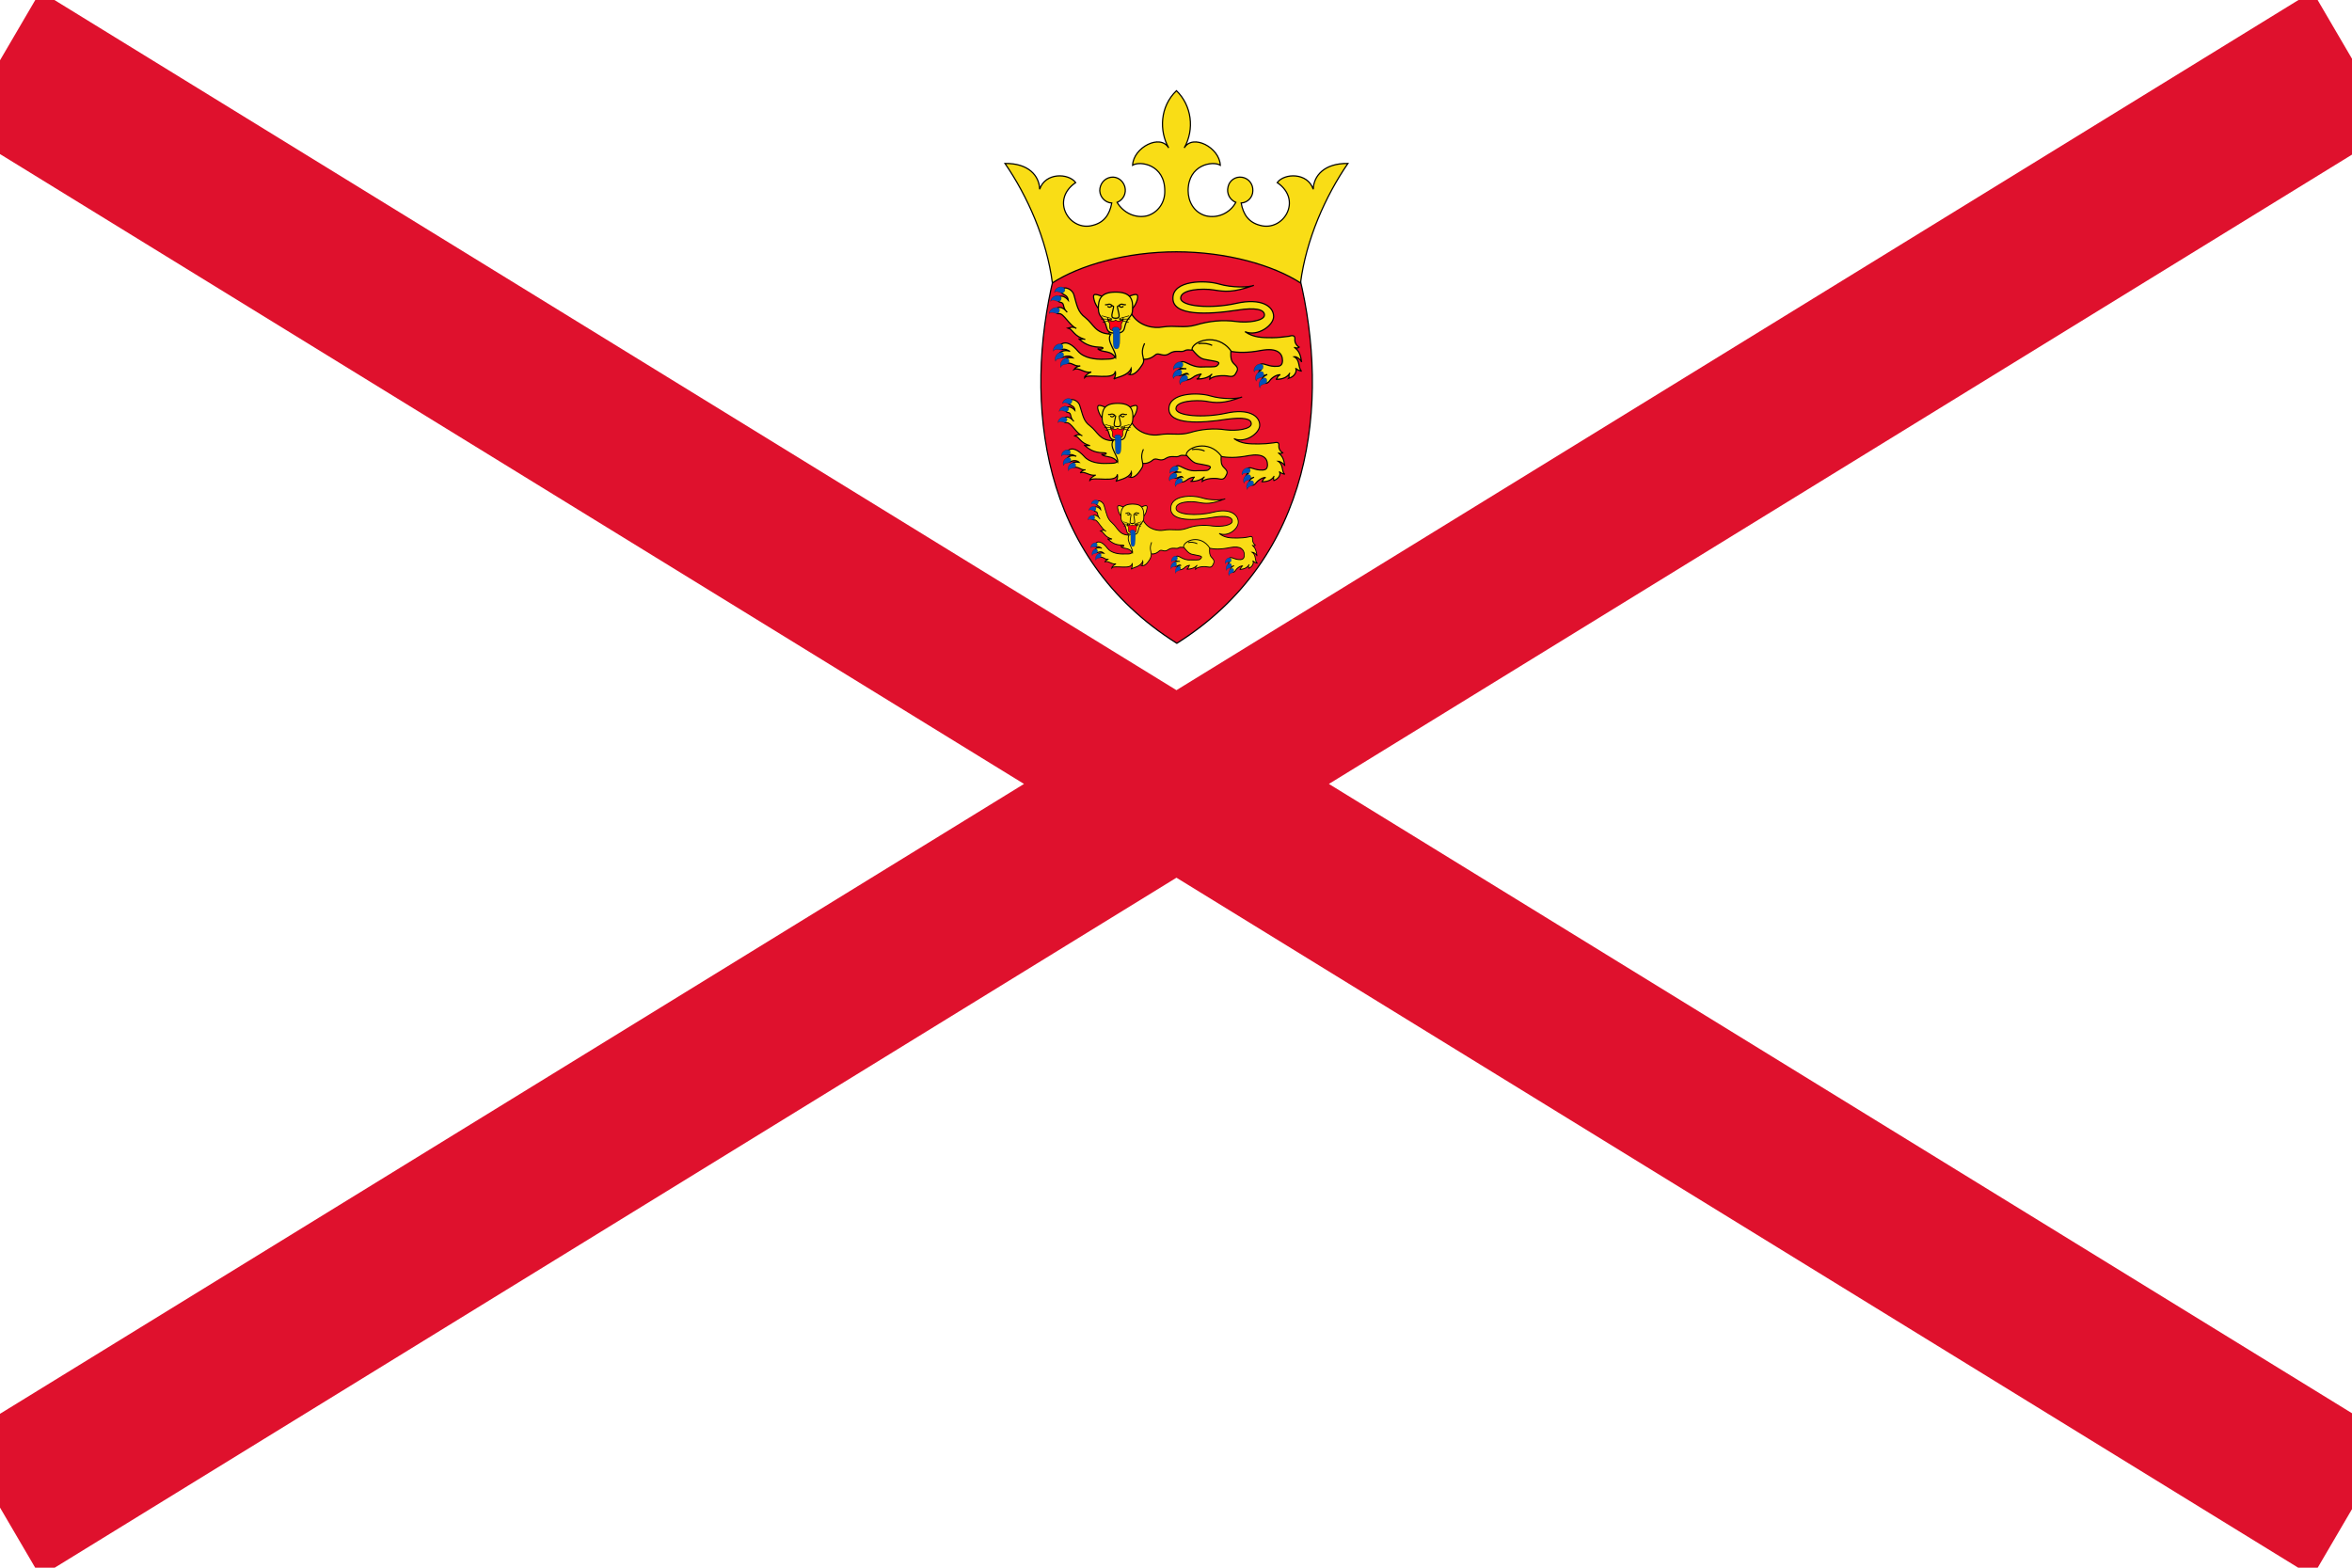 <?xml version="1.0" encoding="UTF-8"?>
<svg xmlns="http://www.w3.org/2000/svg" xmlns:xlink="http://www.w3.org/1999/xlink" width="24px" height="16px" viewBox="0 0 26 16" version="1.1">
<g id="surface1">
<rect x="0" y="0" width="26" height="16" style="fill:rgb(100%,100%,100%);fill-opacity:1;stroke:none;"/>
<path style="fill-rule:nonzero;fill:rgb(0%,0%,0%);fill-opacity:1;stroke-width:2;stroke-linecap:butt;stroke-linejoin:miter;stroke:rgb(87.451%,6.667%,17.647%);stroke-opacity:1;stroke-miterlimit:4;" d="M 0 0 L 30 18 M 0 18 L 30 0 " transform="matrix(0.867,0,0,0.889,0,0)"/>
<path style="fill-rule:nonzero;fill:rgb(90.98%,6.667%,17.647%);fill-opacity:1;stroke-width:0.015;stroke-linecap:butt;stroke-linejoin:miter;stroke:rgb(0%,0%,0%);stroke-opacity:1;stroke-miterlimit:4;" d="M 16.569 2.694 C 16.956 4.254 16.744 6.183 15.005 7.251 C 13.26 6.183 13.048 4.254 13.436 2.694 C 13.846 2.32 15.712 2.092 16.569 2.694 Z M 16.569 2.694 " transform="matrix(0.867,0,0,0.889,0,0)"/>
<path style="fill-rule:nonzero;fill:rgb(97.647%,86.667%,8.627%);fill-opacity:1;stroke-width:0.015;stroke-linecap:butt;stroke-linejoin:miter;stroke:rgb(0%,0%,0%);stroke-opacity:1;stroke-miterlimit:4;" d="M 15 2.382 C 15.64 2.382 16.235 2.549 16.582 2.769 C 16.654 2.228 16.898 1.692 17.186 1.283 C 16.884 1.279 16.749 1.437 16.744 1.604 C 16.672 1.393 16.375 1.402 16.285 1.521 C 16.614 1.74 16.361 2.136 16.064 2.052 C 15.924 2.017 15.852 1.92 15.825 1.775 C 15.906 1.771 15.974 1.705 15.974 1.622 C 15.978 1.538 15.919 1.468 15.838 1.455 C 15.753 1.441 15.676 1.494 15.658 1.573 C 15.636 1.657 15.681 1.736 15.757 1.767 C 15.681 1.903 15.523 1.969 15.374 1.934 C 15.216 1.89 15.149 1.749 15.149 1.622 C 15.149 1.296 15.464 1.248 15.559 1.305 C 15.55 1.085 15.207 0.91 15.099 1.09 C 15.234 0.857 15.194 0.562 15 0.378 C 14.788 0.576 14.779 0.879 14.901 1.09 C 14.793 0.91 14.45 1.085 14.441 1.305 C 14.536 1.248 14.851 1.296 14.851 1.622 C 14.856 1.767 14.766 1.894 14.626 1.934 C 14.477 1.969 14.324 1.898 14.243 1.767 C 14.324 1.736 14.364 1.652 14.342 1.573 C 14.319 1.494 14.243 1.441 14.162 1.455 C 14.081 1.468 14.022 1.538 14.022 1.622 C 14.026 1.705 14.094 1.771 14.175 1.775 C 14.148 1.92 14.076 2.017 13.936 2.052 C 13.639 2.136 13.386 1.74 13.715 1.521 C 13.625 1.402 13.328 1.393 13.256 1.604 C 13.251 1.437 13.116 1.279 12.814 1.283 C 13.102 1.692 13.346 2.228 13.418 2.769 C 13.765 2.549 14.36 2.382 15 2.382 Z M 15 2.382 " transform="matrix(0.867,0,0,0.889,0,0)"/>
<path style="fill-rule:nonzero;fill:rgb(97.647%,86.667%,8.627%);fill-opacity:1;stroke-width:0.015;stroke-linecap:butt;stroke-linejoin:miter;stroke:rgb(0%,0%,0%);stroke-opacity:1;stroke-miterlimit:4;" d="M 16.325 3.911 C 16.285 3.92 16.285 3.968 16.267 3.968 C 16.366 3.968 16.415 3.938 16.447 3.889 C 16.424 3.911 16.442 3.946 16.433 3.955 C 16.51 3.933 16.541 3.867 16.519 3.828 C 16.532 3.85 16.582 3.863 16.596 3.867 C 16.546 3.823 16.582 3.731 16.501 3.687 C 16.528 3.683 16.578 3.713 16.596 3.753 C 16.582 3.669 16.569 3.617 16.501 3.568 C 16.51 3.577 16.546 3.586 16.564 3.568 C 16.528 3.546 16.505 3.507 16.51 3.467 C 16.514 3.428 16.487 3.415 16.438 3.432 C 16.366 3.441 16.294 3.45 16.221 3.45 C 16.095 3.45 15.983 3.45 15.874 3.375 C 16.032 3.441 16.239 3.3 16.239 3.186 C 16.239 3.059 16.082 2.953 15.762 3.023 C 15.442 3.094 15.054 3.063 15.054 2.958 C 15.054 2.848 15.329 2.834 15.473 2.856 C 15.617 2.878 15.721 2.892 15.987 2.799 C 15.924 2.826 15.708 2.83 15.541 2.782 C 15.37 2.733 14.955 2.733 14.955 2.958 C 14.95 3.182 15.397 3.164 15.78 3.107 C 16.005 3.072 16.122 3.098 16.122 3.168 C 16.122 3.239 15.915 3.27 15.757 3.248 C 15.586 3.226 15.415 3.243 15.248 3.292 C 15.095 3.335 14.986 3.292 14.815 3.318 C 14.73 3.335 14.527 3.318 14.428 3.155 C 14.364 3.199 14.18 3.292 14.148 3.379 C 14.103 3.463 14.135 3.546 14.193 3.625 C 14.265 3.727 14.157 3.713 14.076 3.718 C 13.968 3.722 13.824 3.705 13.747 3.621 C 13.679 3.542 13.594 3.48 13.522 3.538 C 13.486 3.568 13.517 3.604 13.549 3.595 C 13.576 3.586 13.612 3.604 13.643 3.621 C 13.603 3.604 13.553 3.608 13.517 3.634 C 13.49 3.661 13.526 3.709 13.558 3.691 C 13.589 3.678 13.643 3.669 13.679 3.7 C 13.639 3.696 13.598 3.696 13.58 3.718 C 13.558 3.74 13.576 3.771 13.616 3.766 C 13.684 3.766 13.702 3.81 13.774 3.801 C 13.742 3.806 13.711 3.819 13.693 3.845 C 13.761 3.814 13.828 3.898 13.914 3.876 C 13.882 3.889 13.828 3.924 13.828 3.946 C 13.878 3.889 14.211 3.99 14.22 3.867 C 14.229 3.902 14.22 3.938 14.202 3.964 C 14.243 3.938 14.378 3.929 14.423 3.832 C 14.428 3.858 14.419 3.898 14.396 3.907 C 14.441 3.92 14.495 3.889 14.554 3.801 C 14.581 3.766 14.585 3.744 14.581 3.718 C 14.635 3.722 14.689 3.7 14.73 3.665 C 14.775 3.625 14.829 3.7 14.91 3.647 C 14.991 3.595 15.059 3.639 15.104 3.612 C 15.149 3.586 15.207 3.621 15.257 3.595 C 15.302 3.564 15.379 3.608 15.455 3.546 C 15.581 3.59 15.726 3.674 16.082 3.608 C 16.285 3.573 16.352 3.643 16.352 3.735 C 16.352 3.797 16.312 3.806 16.285 3.806 C 16.172 3.814 16.122 3.762 16.077 3.779 C 16.046 3.788 16.028 3.841 16.073 3.854 C 16.037 3.876 16.041 3.907 16.059 3.92 C 16.077 3.933 16.127 3.92 16.158 3.907 C 16.118 3.924 16.073 3.959 16.095 3.995 C 16.113 4.017 16.149 4.034 16.185 3.99 C 16.217 3.942 16.285 3.907 16.325 3.911 Z M 14.062 2.94 C 13.959 2.9 13.927 2.896 13.95 2.979 C 13.959 3.019 13.986 3.067 14.008 3.089 C 14.008 3.054 14.022 2.958 14.062 2.94 Z M 14.062 2.94 " transform="matrix(0.867,0,0,0.889,0,0)"/>
<path style="fill-rule:nonzero;fill:rgb(97.647%,86.667%,8.627%);fill-opacity:1;stroke-width:0.015;stroke-linecap:butt;stroke-linejoin:miter;stroke:rgb(0%,0%,0%);stroke-opacity:1;stroke-miterlimit:4;" d="M 14.383 2.94 C 14.486 2.9 14.522 2.896 14.5 2.979 C 14.486 3.023 14.468 3.059 14.437 3.089 C 14.437 3.054 14.423 2.958 14.383 2.94 Z M 14.383 2.94 " transform="matrix(0.867,0,0,0.889,0,0)"/>
<path style="fill-rule:nonzero;fill:rgb(97.647%,86.667%,8.627%);fill-opacity:1;stroke-width:0.015;stroke-linecap:butt;stroke-linejoin:miter;stroke:rgb(0%,0%,0%);stroke-opacity:1;stroke-miterlimit:4;" d="M 14.225 2.883 C 14.419 2.883 14.446 2.975 14.441 3.089 C 14.441 3.212 14.373 3.168 14.337 3.331 C 14.324 3.388 14.274 3.393 14.225 3.393 C 14.175 3.393 14.126 3.388 14.112 3.331 C 14.072 3.173 14.008 3.212 14.004 3.089 C 14.004 2.975 14.031 2.883 14.225 2.883 Z M 14.225 2.883 " transform="matrix(0.867,0,0,0.889,0,0)"/>
<path style="fill-rule:nonzero;fill:rgb(97.647%,86.667%,8.627%);fill-opacity:1;stroke-width:0.015;stroke-linecap:butt;stroke-linejoin:miter;stroke:rgb(0%,0%,0%);stroke-opacity:1;stroke-miterlimit:4;" d="M 13.724 3.335 C 13.675 3.305 13.639 3.327 13.621 3.331 C 13.684 3.349 13.688 3.432 13.837 3.472 C 13.801 3.458 13.783 3.48 13.752 3.463 C 13.81 3.511 13.882 3.564 14.022 3.568 C 14.103 3.568 14.049 3.608 13.995 3.586 C 14.049 3.643 14.157 3.595 14.225 3.7 C 14.238 3.617 14.099 3.494 14.162 3.406 C 13.963 3.397 13.95 3.287 13.837 3.199 C 13.742 3.129 13.733 3.054 13.693 2.918 C 13.675 2.856 13.603 2.821 13.562 2.834 C 13.526 2.848 13.517 2.878 13.544 2.9 C 13.576 2.922 13.612 2.927 13.621 2.984 C 13.58 2.936 13.526 2.918 13.495 2.949 C 13.481 2.966 13.486 3.006 13.522 3.01 C 13.58 3.019 13.54 3.076 13.607 3.133 C 13.549 3.063 13.495 3.059 13.463 3.094 C 13.445 3.116 13.463 3.155 13.504 3.151 C 13.562 3.146 13.634 3.296 13.724 3.335 Z M 15.32 3.902 C 15.288 3.911 15.297 3.959 15.257 3.964 C 15.356 3.964 15.41 3.942 15.455 3.902 C 15.433 3.916 15.424 3.946 15.424 3.964 C 15.478 3.92 15.604 3.916 15.667 3.929 C 15.735 3.942 15.748 3.911 15.771 3.867 C 15.793 3.828 15.762 3.801 15.73 3.771 C 15.694 3.735 15.69 3.691 15.694 3.612 C 15.518 3.379 15.203 3.494 15.198 3.595 C 15.311 3.727 15.329 3.713 15.424 3.731 C 15.518 3.749 15.577 3.749 15.514 3.801 C 15.491 3.819 15.401 3.81 15.329 3.814 C 15.167 3.823 15.095 3.705 15.045 3.766 C 15.009 3.814 15.045 3.836 15.126 3.836 C 15.072 3.836 15 3.832 15.014 3.885 C 15.032 3.968 15.117 3.867 15.149 3.902 C 15.122 3.898 15.077 3.916 15.077 3.942 C 15.072 3.964 15.135 3.999 15.207 3.946 C 15.239 3.92 15.279 3.907 15.32 3.902 Z M 15.32 3.902 " transform="matrix(0.867,0,0,0.889,0,0)"/>
<path style="fill-rule:nonzero;fill:rgb(97.647%,86.667%,8.627%);fill-opacity:1;stroke-width:0.015;stroke-linecap:butt;stroke-linejoin:miter;stroke:rgb(0%,0%,0%);stroke-opacity:1;stroke-miterlimit:4;" d="M 15.455 3.546 C 15.401 3.52 15.338 3.516 15.279 3.524 M 14.594 3.52 C 14.545 3.621 14.572 3.669 14.581 3.718 M 14.09 3.037 C 14.121 3.054 14.139 3.006 14.189 3.059 C 14.175 3.041 14.157 3.094 14.121 3.059 M 14.355 3.037 C 14.324 3.054 14.306 3.006 14.256 3.059 C 14.27 3.041 14.288 3.094 14.324 3.059 " transform="matrix(0.867,0,0,0.889,0,0)"/>
<path style="fill-rule:nonzero;fill:rgb(97.647%,86.667%,8.627%);fill-opacity:1;stroke-width:0.015;stroke-linecap:butt;stroke-linejoin:miter;stroke:rgb(0%,0%,0%);stroke-opacity:1;stroke-miterlimit:4;" d="M 14.256 3.054 C 14.247 3.067 14.243 3.05 14.252 3.094 C 14.27 3.173 14.288 3.208 14.225 3.208 C 14.157 3.208 14.175 3.173 14.193 3.094 C 14.202 3.05 14.202 3.067 14.189 3.054 " transform="matrix(0.867,0,0,0.889,0,0)"/>
<path style="fill-rule:nonzero;fill:rgb(100%,0%,8.627%);fill-opacity:1;stroke-width:0.008;stroke-linecap:butt;stroke-linejoin:miter;stroke:rgb(0%,0%,0%);stroke-opacity:1;stroke-miterlimit:4;" d="M 14.225 3.362 C 14.274 3.362 14.306 3.362 14.297 3.287 C 14.297 3.256 14.333 3.248 14.319 3.199 C 14.333 3.256 14.225 3.252 14.225 3.226 C 14.225 3.252 14.112 3.256 14.126 3.199 C 14.112 3.248 14.153 3.256 14.148 3.287 C 14.139 3.362 14.171 3.362 14.225 3.362 Z M 14.175 3.212 L 14.049 3.177 M 14.175 3.221 L 14.035 3.217 M 14.18 3.226 L 14.058 3.261 M 14.27 3.212 L 14.396 3.177 M 14.27 3.221 L 14.41 3.217 M 14.27 3.226 L 14.392 3.261 " transform="matrix(0.867,0,0,0.889,0,0)"/>
<path style="fill-rule:nonzero;fill:rgb(0%,31.765%,72.941%);fill-opacity:1;stroke-width:0.002;stroke-linecap:butt;stroke-linejoin:miter;stroke:rgb(0%,0%,0%);stroke-opacity:1;stroke-miterlimit:4;" d="M 13.571 2.839 C 13.535 2.791 13.445 2.83 13.445 2.887 C 13.472 2.852 13.526 2.905 13.553 2.892 C 13.571 2.883 13.589 2.856 13.571 2.839 Z M 13.526 2.944 C 13.49 2.9 13.4 2.94 13.395 2.997 C 13.427 2.958 13.477 3.01 13.504 2.997 C 13.526 2.993 13.54 2.962 13.526 2.944 Z M 13.504 3.089 C 13.463 3.05 13.373 3.098 13.377 3.151 C 13.404 3.111 13.463 3.16 13.486 3.146 C 13.508 3.138 13.517 3.107 13.504 3.089 Z M 13.544 3.538 C 13.499 3.502 13.418 3.56 13.431 3.617 C 13.454 3.573 13.513 3.612 13.54 3.595 C 13.553 3.586 13.562 3.551 13.544 3.538 Z M 13.544 3.634 C 13.49 3.617 13.431 3.696 13.459 3.744 C 13.463 3.7 13.535 3.718 13.553 3.691 C 13.567 3.678 13.567 3.643 13.544 3.634 Z M 13.612 3.709 C 13.558 3.687 13.499 3.771 13.526 3.819 C 13.535 3.771 13.607 3.788 13.625 3.766 C 13.634 3.749 13.634 3.718 13.612 3.709 Z M 15.05 3.85 C 14.991 3.832 14.932 3.911 14.964 3.959 C 14.968 3.911 15.041 3.933 15.059 3.911 C 15.072 3.894 15.072 3.858 15.05 3.85 Z M 15.122 3.92 C 15.063 3.902 15.018 3.99 15.05 4.034 C 15.05 3.986 15.122 3.999 15.14 3.973 C 15.149 3.955 15.144 3.924 15.122 3.92 Z M 15.072 3.757 C 15.018 3.727 14.946 3.797 14.964 3.85 C 14.982 3.806 15.05 3.836 15.072 3.814 C 15.086 3.801 15.09 3.771 15.072 3.757 Z M 16.091 3.872 C 16.032 3.858 15.983 3.942 16.019 3.99 C 16.019 3.942 16.091 3.955 16.109 3.929 C 16.118 3.911 16.113 3.876 16.091 3.872 Z M 16.091 3.784 C 16.041 3.753 15.969 3.828 15.992 3.876 C 16.005 3.832 16.073 3.863 16.095 3.841 C 16.109 3.828 16.113 3.792 16.091 3.784 Z M 16.131 3.951 C 16.073 3.942 16.028 4.03 16.064 4.074 C 16.064 4.025 16.136 4.034 16.149 4.008 C 16.158 3.99 16.154 3.955 16.131 3.951 Z M 14.229 3.318 C 14.265 3.318 14.279 3.327 14.279 3.393 C 14.279 3.529 14.279 3.59 14.234 3.59 C 14.189 3.59 14.193 3.533 14.193 3.432 C 14.193 3.379 14.193 3.353 14.18 3.357 C 14.18 3.322 14.198 3.318 14.229 3.318 Z M 14.229 3.318 " transform="matrix(0.867,0,0,0.889,0,0)"/>
<path style="fill-rule:nonzero;fill:rgb(97.647%,86.667%,8.627%);fill-opacity:1;stroke-width:0.015;stroke-linecap:butt;stroke-linejoin:miter;stroke:rgb(0%,0%,0%);stroke-opacity:1;stroke-miterlimit:4;" d="M 16.324 3.91 C 16.284 3.92 16.284 3.969 16.264 3.969 C 16.364 3.969 16.414 3.939 16.444 3.89 C 16.424 3.91 16.444 3.949 16.434 3.954 C 16.51 3.929 16.545 3.866 16.515 3.827 C 16.535 3.851 16.58 3.861 16.595 3.866 C 16.545 3.827 16.58 3.734 16.5 3.685 C 16.525 3.685 16.58 3.715 16.595 3.749 C 16.58 3.666 16.57 3.617 16.5 3.568 C 16.51 3.578 16.545 3.583 16.565 3.568 C 16.53 3.549 16.505 3.51 16.51 3.466 C 16.515 3.427 16.49 3.417 16.434 3.431 C 16.364 3.441 16.294 3.446 16.224 3.446 C 16.094 3.446 15.979 3.446 15.874 3.373 C 16.034 3.441 16.239 3.3 16.239 3.187 C 16.239 3.055 16.079 2.953 15.763 3.021 C 15.443 3.09 15.052 3.06 15.052 2.958 C 15.052 2.85 15.333 2.836 15.473 2.855 C 15.618 2.88 15.718 2.894 15.989 2.797 C 15.924 2.826 15.708 2.831 15.538 2.782 C 15.373 2.733 14.957 2.733 14.952 2.958 C 14.947 3.182 15.393 3.163 15.778 3.104 C 16.004 3.075 16.119 3.095 16.119 3.168 C 16.119 3.241 15.914 3.27 15.758 3.251 C 15.588 3.226 15.413 3.241 15.248 3.29 C 15.092 3.334 14.987 3.29 14.812 3.319 C 14.732 3.334 14.526 3.319 14.426 3.153 C 14.366 3.197 14.181 3.29 14.151 3.378 C 14.106 3.461 14.136 3.544 14.191 3.627 C 14.266 3.729 14.156 3.71 14.076 3.715 C 13.97 3.72 13.825 3.705 13.75 3.617 C 13.68 3.544 13.59 3.48 13.52 3.539 C 13.485 3.568 13.52 3.607 13.55 3.597 C 13.575 3.583 13.61 3.607 13.64 3.617 C 13.6 3.602 13.555 3.607 13.52 3.632 C 13.49 3.661 13.525 3.71 13.56 3.69 C 13.585 3.676 13.645 3.666 13.68 3.7 C 13.64 3.695 13.6 3.695 13.58 3.715 C 13.56 3.739 13.575 3.768 13.615 3.768 C 13.685 3.763 13.705 3.812 13.77 3.803 C 13.74 3.803 13.715 3.822 13.695 3.846 C 13.76 3.817 13.83 3.895 13.915 3.876 C 13.88 3.89 13.83 3.925 13.83 3.949 C 13.88 3.89 14.211 3.993 14.221 3.866 C 14.231 3.9 14.221 3.939 14.201 3.964 C 14.241 3.939 14.381 3.929 14.421 3.832 C 14.426 3.861 14.421 3.9 14.396 3.905 C 14.441 3.92 14.496 3.89 14.556 3.798 C 14.581 3.763 14.586 3.744 14.581 3.715 C 14.637 3.72 14.687 3.7 14.727 3.666 C 14.777 3.627 14.827 3.7 14.907 3.646 C 14.987 3.597 15.057 3.641 15.102 3.612 C 15.147 3.588 15.207 3.622 15.258 3.593 C 15.303 3.563 15.378 3.607 15.458 3.544 C 15.583 3.588 15.728 3.676 16.084 3.607 C 16.284 3.573 16.349 3.641 16.349 3.734 C 16.349 3.798 16.314 3.803 16.284 3.807 C 16.169 3.812 16.124 3.763 16.079 3.778 C 16.049 3.788 16.029 3.837 16.074 3.856 C 16.034 3.876 16.039 3.91 16.059 3.92 C 16.079 3.934 16.124 3.92 16.159 3.905 C 16.114 3.925 16.074 3.959 16.099 3.993 C 16.114 4.017 16.149 4.032 16.184 3.988 C 16.219 3.944 16.284 3.905 16.324 3.91 Z M 14.061 2.943 C 13.96 2.899 13.925 2.899 13.95 2.982 C 13.96 3.016 13.986 3.07 14.011 3.09 C 14.011 3.055 14.021 2.958 14.061 2.943 Z M 14.061 2.943 " transform="matrix(0.78,0,0,0.8,1.259,1.485)"/>
<path style="fill-rule:nonzero;fill:rgb(97.647%,86.667%,8.627%);fill-opacity:1;stroke-width:0.015;stroke-linecap:butt;stroke-linejoin:miter;stroke:rgb(0%,0%,0%);stroke-opacity:1;stroke-miterlimit:4;" d="M 14.386 2.943 C 14.486 2.899 14.521 2.899 14.496 2.982 C 14.486 3.021 14.466 3.06 14.436 3.09 C 14.436 3.055 14.426 2.958 14.386 2.943 Z M 14.386 2.943 " transform="matrix(0.78,0,0,0.8,1.259,1.485)"/>
<path style="fill-rule:nonzero;fill:rgb(97.647%,86.667%,8.627%);fill-opacity:1;stroke-width:0.015;stroke-linecap:butt;stroke-linejoin:miter;stroke:rgb(0%,0%,0%);stroke-opacity:1;stroke-miterlimit:4;" d="M 14.226 2.885 C 14.421 2.885 14.446 2.977 14.441 3.09 C 14.441 3.212 14.376 3.168 14.336 3.329 C 14.321 3.392 14.276 3.392 14.226 3.392 C 14.176 3.392 14.126 3.392 14.111 3.329 C 14.071 3.173 14.006 3.212 14.006 3.09 C 14.006 2.977 14.031 2.885 14.226 2.885 Z M 14.226 2.885 " transform="matrix(0.78,0,0,0.8,1.259,1.485)"/>
<path style="fill-rule:nonzero;fill:rgb(97.647%,86.667%,8.627%);fill-opacity:1;stroke-width:0.015;stroke-linecap:butt;stroke-linejoin:miter;stroke:rgb(0%,0%,0%);stroke-opacity:1;stroke-miterlimit:4;" d="M 13.725 3.334 C 13.675 3.304 13.64 3.324 13.62 3.334 C 13.685 3.348 13.69 3.431 13.835 3.47 C 13.8 3.461 13.785 3.48 13.75 3.461 C 13.81 3.51 13.88 3.568 14.026 3.568 C 14.106 3.568 14.046 3.607 13.996 3.588 C 14.051 3.641 14.156 3.597 14.226 3.7 C 14.241 3.617 14.101 3.495 14.161 3.402 C 13.965 3.397 13.95 3.285 13.835 3.197 C 13.74 3.129 13.735 3.055 13.69 2.919 C 13.675 2.86 13.6 2.821 13.56 2.836 C 13.525 2.845 13.515 2.88 13.545 2.899 C 13.575 2.924 13.615 2.924 13.62 2.982 C 13.58 2.938 13.525 2.919 13.495 2.948 C 13.48 2.968 13.485 3.007 13.52 3.011 C 13.58 3.016 13.54 3.075 13.605 3.134 C 13.545 3.065 13.495 3.06 13.465 3.095 C 13.445 3.119 13.465 3.158 13.505 3.153 C 13.565 3.148 13.635 3.295 13.725 3.334 Z M 15.318 3.905 C 15.288 3.91 15.298 3.959 15.258 3.964 C 15.358 3.964 15.408 3.939 15.458 3.9 C 15.433 3.915 15.423 3.949 15.423 3.964 C 15.478 3.92 15.603 3.915 15.668 3.929 C 15.733 3.944 15.748 3.91 15.768 3.871 C 15.793 3.827 15.763 3.803 15.728 3.768 C 15.693 3.734 15.688 3.69 15.693 3.612 C 15.518 3.378 15.202 3.49 15.197 3.597 C 15.313 3.729 15.328 3.71 15.423 3.729 C 15.518 3.749 15.578 3.749 15.513 3.803 C 15.493 3.822 15.398 3.812 15.328 3.817 C 15.167 3.822 15.092 3.705 15.047 3.763 C 15.007 3.817 15.047 3.837 15.127 3.837 C 15.072 3.837 14.997 3.832 15.012 3.886 C 15.032 3.969 15.117 3.866 15.147 3.905 C 15.122 3.895 15.077 3.915 15.077 3.939 C 15.072 3.964 15.137 3.998 15.207 3.944 C 15.238 3.92 15.278 3.905 15.318 3.905 Z M 15.318 3.905 " transform="matrix(0.78,0,0,0.8,1.259,1.485)"/>
<path style="fill-rule:nonzero;fill:rgb(97.647%,86.667%,8.627%);fill-opacity:1;stroke-width:0.015;stroke-linecap:butt;stroke-linejoin:miter;stroke:rgb(0%,0%,0%);stroke-opacity:1;stroke-miterlimit:4;" d="M 15.458 3.544 C 15.403 3.519 15.338 3.514 15.278 3.524 M 14.591 3.519 C 14.546 3.617 14.576 3.671 14.581 3.715 M 14.091 3.036 C 14.121 3.055 14.141 3.007 14.191 3.055 C 14.176 3.041 14.161 3.095 14.121 3.06 M 14.356 3.036 C 14.321 3.055 14.306 3.007 14.256 3.055 C 14.271 3.041 14.286 3.095 14.321 3.06 " transform="matrix(0.78,0,0,0.8,1.259,1.485)"/>
<path style="fill-rule:nonzero;fill:rgb(97.647%,86.667%,8.627%);fill-opacity:1;stroke-width:0.015;stroke-linecap:butt;stroke-linejoin:miter;stroke:rgb(0%,0%,0%);stroke-opacity:1;stroke-miterlimit:4;" d="M 14.256 3.055 C 14.246 3.065 14.246 3.051 14.251 3.09 C 14.271 3.173 14.286 3.207 14.221 3.207 C 14.156 3.207 14.176 3.173 14.191 3.09 C 14.201 3.051 14.201 3.065 14.191 3.055 " transform="matrix(0.78,0,0,0.8,1.259,1.485)"/>
<path style="fill-rule:nonzero;fill:rgb(100%,0%,8.627%);fill-opacity:1;stroke-width:0.008;stroke-linecap:butt;stroke-linejoin:miter;stroke:rgb(0%,0%,0%);stroke-opacity:1;stroke-miterlimit:4;" d="M 14.226 3.363 C 14.276 3.363 14.306 3.363 14.296 3.285 C 14.296 3.256 14.336 3.246 14.321 3.197 C 14.336 3.256 14.226 3.251 14.226 3.226 C 14.226 3.251 14.111 3.256 14.126 3.197 C 14.116 3.246 14.151 3.256 14.151 3.29 C 14.141 3.363 14.171 3.363 14.226 3.363 Z M 14.176 3.212 L 14.051 3.178 M 14.176 3.221 L 14.036 3.217 M 14.176 3.226 L 14.056 3.261 M 14.271 3.212 L 14.396 3.178 M 14.271 3.221 L 14.411 3.217 M 14.271 3.226 L 14.391 3.261 " transform="matrix(0.78,0,0,0.8,1.259,1.485)"/>
<path style="fill-rule:nonzero;fill:rgb(0%,31.765%,72.941%);fill-opacity:1;stroke-width:0.002;stroke-linecap:butt;stroke-linejoin:miter;stroke:rgb(0%,0%,0%);stroke-opacity:1;stroke-miterlimit:4;" d="M 13.575 2.836 C 13.535 2.792 13.445 2.831 13.445 2.889 C 13.475 2.85 13.525 2.904 13.555 2.894 C 13.57 2.885 13.59 2.855 13.575 2.836 Z M 13.525 2.943 C 13.49 2.899 13.4 2.938 13.395 2.997 C 13.425 2.958 13.475 3.011 13.505 2.997 C 13.525 2.992 13.54 2.963 13.525 2.943 Z M 13.5 3.09 C 13.46 3.046 13.375 3.099 13.38 3.153 C 13.405 3.114 13.46 3.158 13.485 3.148 C 13.505 3.134 13.52 3.104 13.5 3.09 Z M 13.545 3.539 C 13.5 3.5 13.42 3.558 13.43 3.617 C 13.45 3.573 13.515 3.612 13.54 3.597 C 13.555 3.583 13.565 3.553 13.545 3.539 Z M 13.545 3.636 C 13.49 3.617 13.43 3.695 13.46 3.744 C 13.465 3.7 13.535 3.715 13.555 3.695 C 13.565 3.676 13.565 3.646 13.545 3.636 Z M 13.615 3.71 C 13.56 3.69 13.5 3.768 13.53 3.817 C 13.535 3.773 13.605 3.788 13.625 3.768 C 13.635 3.749 13.635 3.715 13.615 3.71 Z M 15.047 3.851 C 14.992 3.832 14.932 3.91 14.962 3.959 C 14.967 3.915 15.042 3.934 15.057 3.91 C 15.072 3.89 15.072 3.861 15.047 3.851 Z M 15.122 3.92 C 15.067 3.905 15.017 3.988 15.047 4.037 C 15.052 3.988 15.122 3.998 15.137 3.973 C 15.147 3.954 15.147 3.925 15.122 3.92 Z M 15.072 3.759 C 15.017 3.729 14.947 3.798 14.967 3.851 C 14.982 3.807 15.047 3.837 15.072 3.817 C 15.087 3.803 15.092 3.768 15.072 3.759 Z M 16.089 3.871 C 16.034 3.856 15.984 3.944 16.019 3.988 C 16.019 3.944 16.089 3.954 16.109 3.929 C 16.119 3.91 16.114 3.876 16.089 3.871 Z M 16.089 3.783 C 16.039 3.754 15.969 3.827 15.989 3.876 C 16.004 3.832 16.074 3.861 16.094 3.842 C 16.109 3.827 16.114 3.793 16.089 3.783 Z M 16.129 3.954 C 16.074 3.944 16.029 4.027 16.064 4.076 C 16.064 4.027 16.134 4.032 16.149 4.008 C 16.159 3.988 16.154 3.959 16.129 3.954 Z M 14.226 3.319 C 14.266 3.319 14.276 3.329 14.276 3.392 C 14.276 3.529 14.276 3.588 14.231 3.588 C 14.186 3.588 14.191 3.534 14.191 3.431 C 14.191 3.378 14.191 3.353 14.181 3.358 C 14.181 3.324 14.196 3.319 14.226 3.319 Z M 14.226 3.319 " transform="matrix(0.78,0,0,0.8,1.259,1.485)"/>
<path style="fill-rule:nonzero;fill:rgb(97.647%,86.667%,8.627%);fill-opacity:1;stroke-width:0.015;stroke-linecap:butt;stroke-linejoin:miter;stroke:rgb(0%,0%,0%);stroke-opacity:1;stroke-miterlimit:4;" d="M 16.326 3.913 C 16.286 3.919 16.286 3.971 16.265 3.971 C 16.366 3.966 16.413 3.936 16.447 3.889 C 16.42 3.907 16.44 3.948 16.434 3.954 C 16.508 3.93 16.541 3.866 16.514 3.825 C 16.534 3.848 16.582 3.866 16.595 3.866 C 16.548 3.825 16.582 3.731 16.501 3.684 C 16.528 3.684 16.582 3.714 16.595 3.749 C 16.582 3.667 16.568 3.614 16.501 3.567 C 16.508 3.579 16.548 3.585 16.561 3.567 C 16.528 3.549 16.508 3.508 16.508 3.467 C 16.514 3.426 16.487 3.415 16.434 3.432 C 16.366 3.444 16.292 3.45 16.225 3.45 C 16.09 3.45 15.983 3.45 15.875 3.374 C 16.037 3.438 16.238 3.303 16.238 3.186 C 16.238 3.057 16.077 2.952 15.761 3.022 C 15.438 3.092 15.054 3.063 15.054 2.958 C 15.054 2.846 15.33 2.835 15.472 2.858 C 15.62 2.882 15.72 2.893 15.99 2.799 C 15.922 2.823 15.707 2.829 15.539 2.782 C 15.371 2.735 14.954 2.735 14.954 2.958 C 14.947 3.18 15.398 3.163 15.781 3.104 C 16.003 3.075 16.124 3.098 16.124 3.169 C 16.124 3.239 15.916 3.268 15.754 3.251 C 15.586 3.227 15.411 3.239 15.25 3.292 C 15.095 3.339 14.987 3.292 14.812 3.321 C 14.732 3.333 14.53 3.321 14.429 3.157 C 14.368 3.198 14.18 3.292 14.146 3.38 C 14.106 3.462 14.133 3.544 14.193 3.626 C 14.267 3.725 14.153 3.714 14.079 3.714 C 13.971 3.719 13.823 3.702 13.749 3.62 C 13.682 3.544 13.595 3.479 13.521 3.538 C 13.487 3.567 13.521 3.602 13.548 3.596 C 13.574 3.585 13.608 3.602 13.642 3.62 C 13.601 3.602 13.554 3.608 13.521 3.632 C 13.487 3.661 13.521 3.708 13.561 3.69 C 13.588 3.678 13.642 3.667 13.682 3.702 C 13.642 3.696 13.601 3.696 13.581 3.719 C 13.561 3.737 13.574 3.766 13.615 3.766 C 13.689 3.766 13.702 3.813 13.77 3.801 C 13.743 3.807 13.716 3.819 13.696 3.848 C 13.756 3.813 13.83 3.895 13.911 3.878 C 13.884 3.889 13.83 3.924 13.83 3.948 C 13.877 3.889 14.214 3.989 14.22 3.866 C 14.227 3.901 14.22 3.936 14.2 3.966 C 14.24 3.936 14.382 3.93 14.422 3.831 C 14.429 3.86 14.422 3.895 14.395 3.907 C 14.442 3.919 14.496 3.889 14.557 3.801 C 14.577 3.766 14.584 3.743 14.584 3.714 C 14.637 3.719 14.691 3.702 14.732 3.667 C 14.779 3.626 14.826 3.696 14.906 3.643 C 14.987 3.596 15.061 3.637 15.102 3.614 C 15.149 3.585 15.209 3.626 15.256 3.591 C 15.303 3.561 15.377 3.608 15.458 3.544 C 15.579 3.591 15.727 3.673 16.084 3.608 C 16.286 3.573 16.353 3.643 16.353 3.731 C 16.353 3.801 16.312 3.801 16.286 3.807 C 16.171 3.813 16.124 3.76 16.077 3.778 C 16.05 3.79 16.03 3.837 16.07 3.854 C 16.037 3.872 16.043 3.907 16.057 3.919 C 16.077 3.936 16.124 3.924 16.158 3.907 C 16.117 3.924 16.07 3.96 16.097 3.995 C 16.111 4.012 16.151 4.036 16.185 3.989 C 16.218 3.942 16.286 3.907 16.326 3.913 Z M 14.066 2.94 C 13.958 2.899 13.924 2.899 13.951 2.981 C 13.958 3.016 13.985 3.069 14.012 3.092 C 14.012 3.057 14.025 2.958 14.066 2.94 Z M 14.066 2.94 " transform="matrix(0.581,0,0,0.667,4.254,2.981)"/>
<path style="fill-rule:nonzero;fill:rgb(97.647%,86.667%,8.627%);fill-opacity:1;stroke-width:0.015;stroke-linecap:butt;stroke-linejoin:miter;stroke:rgb(0%,0%,0%);stroke-opacity:1;stroke-miterlimit:4;" d="M 14.382 2.94 C 14.489 2.899 14.523 2.899 14.496 2.981 C 14.489 3.022 14.469 3.057 14.436 3.092 C 14.436 3.057 14.422 2.958 14.382 2.94 Z M 14.382 2.94 " transform="matrix(0.581,0,0,0.667,4.254,2.981)"/>
<path style="fill-rule:nonzero;fill:rgb(97.647%,86.667%,8.627%);fill-opacity:1;stroke-width:0.015;stroke-linecap:butt;stroke-linejoin:miter;stroke:rgb(0%,0%,0%);stroke-opacity:1;stroke-miterlimit:4;" d="M 14.227 2.887 C 14.422 2.887 14.442 2.975 14.442 3.092 C 14.442 3.216 14.375 3.169 14.335 3.327 C 14.321 3.391 14.274 3.391 14.227 3.391 C 14.173 3.391 14.126 3.391 14.113 3.327 C 14.072 3.169 14.005 3.216 14.005 3.087 C 14.005 2.975 14.032 2.887 14.227 2.887 Z M 14.227 2.887 " transform="matrix(0.581,0,0,0.667,4.254,2.981)"/>
<path style="fill-rule:nonzero;fill:rgb(97.647%,86.667%,8.627%);fill-opacity:1;stroke-width:0.015;stroke-linecap:butt;stroke-linejoin:miter;stroke:rgb(0%,0%,0%);stroke-opacity:1;stroke-miterlimit:4;" d="M 13.722 3.339 C 13.675 3.303 13.642 3.327 13.622 3.333 C 13.682 3.35 13.689 3.432 13.837 3.467 C 13.803 3.462 13.783 3.479 13.749 3.462 C 13.81 3.508 13.877 3.567 14.025 3.567 C 14.106 3.567 14.045 3.608 13.998 3.585 C 14.052 3.643 14.16 3.596 14.227 3.696 C 14.24 3.62 14.099 3.497 14.16 3.403 C 13.965 3.397 13.951 3.286 13.837 3.198 C 13.743 3.128 13.736 3.057 13.689 2.923 C 13.675 2.858 13.601 2.823 13.561 2.835 C 13.527 2.846 13.514 2.876 13.548 2.899 C 13.574 2.923 13.615 2.928 13.622 2.981 C 13.581 2.934 13.521 2.917 13.494 2.952 C 13.48 2.964 13.487 3.005 13.521 3.01 C 13.581 3.016 13.541 3.075 13.608 3.133 C 13.548 3.063 13.494 3.057 13.46 3.092 C 13.44 3.116 13.46 3.157 13.507 3.151 C 13.561 3.145 13.635 3.298 13.722 3.339 Z M 15.317 3.901 C 15.29 3.907 15.297 3.96 15.256 3.966 C 15.357 3.966 15.411 3.942 15.458 3.901 C 15.431 3.913 15.424 3.948 15.424 3.966 C 15.478 3.919 15.606 3.919 15.667 3.93 C 15.734 3.942 15.747 3.913 15.768 3.872 C 15.794 3.825 15.761 3.801 15.727 3.766 C 15.694 3.737 15.687 3.69 15.694 3.614 C 15.519 3.38 15.202 3.491 15.196 3.596 C 15.31 3.725 15.33 3.714 15.424 3.731 C 15.519 3.749 15.579 3.749 15.512 3.801 C 15.492 3.819 15.398 3.813 15.33 3.813 C 15.169 3.825 15.095 3.708 15.048 3.766 C 15.007 3.813 15.048 3.837 15.128 3.837 C 15.075 3.837 15.001 3.831 15.014 3.883 C 15.034 3.971 15.115 3.866 15.149 3.907 C 15.122 3.895 15.075 3.913 15.075 3.942 C 15.075 3.966 15.135 4.001 15.209 3.948 C 15.236 3.919 15.276 3.907 15.317 3.901 Z M 15.317 3.901 " transform="matrix(0.581,0,0,0.667,4.254,2.981)"/>
<path style="fill-rule:nonzero;fill:rgb(97.647%,86.667%,8.627%);fill-opacity:1;stroke-width:0.015;stroke-linecap:butt;stroke-linejoin:miter;stroke:rgb(0%,0%,0%);stroke-opacity:1;stroke-miterlimit:4;" d="M 15.458 3.544 C 15.404 3.52 15.337 3.514 15.283 3.526 M 14.59 3.52 C 14.543 3.62 14.577 3.667 14.584 3.714 M 14.092 3.04 C 14.126 3.051 14.14 3.005 14.187 3.057 C 14.173 3.04 14.16 3.092 14.126 3.057 M 14.355 3.04 C 14.321 3.051 14.308 3.005 14.254 3.057 C 14.267 3.04 14.288 3.092 14.321 3.057 " transform="matrix(0.581,0,0,0.667,4.254,2.981)"/>
<path style="fill-rule:nonzero;fill:rgb(97.647%,86.667%,8.627%);fill-opacity:1;stroke-width:0.015;stroke-linecap:butt;stroke-linejoin:miter;stroke:rgb(0%,0%,0%);stroke-opacity:1;stroke-miterlimit:4;" d="M 14.254 3.057 C 14.247 3.063 14.247 3.051 14.254 3.092 C 14.267 3.174 14.288 3.21 14.22 3.21 C 14.16 3.21 14.18 3.174 14.193 3.092 C 14.2 3.051 14.2 3.063 14.187 3.057 " transform="matrix(0.581,0,0,0.667,4.254,2.981)"/>
<path style="fill-rule:nonzero;fill:rgb(100%,0%,8.627%);fill-opacity:1;stroke-width:0.008;stroke-linecap:butt;stroke-linejoin:miter;stroke:rgb(0%,0%,0%);stroke-opacity:1;stroke-miterlimit:4;" d="M 14.227 3.362 C 14.274 3.362 14.308 3.362 14.301 3.286 C 14.294 3.257 14.335 3.245 14.321 3.198 C 14.335 3.257 14.227 3.251 14.227 3.227 C 14.227 3.251 14.113 3.257 14.126 3.198 C 14.113 3.245 14.153 3.257 14.146 3.286 C 14.14 3.362 14.173 3.362 14.227 3.362 Z M 14.18 3.216 L 14.052 3.18 M 14.18 3.221 L 14.039 3.216 M 14.18 3.227 L 14.059 3.257 M 14.267 3.216 L 14.395 3.18 M 14.267 3.221 L 14.409 3.216 M 14.267 3.227 L 14.388 3.257 " transform="matrix(0.581,0,0,0.667,4.254,2.981)"/>
<path style="fill-rule:nonzero;fill:rgb(0%,31.765%,72.941%);fill-opacity:1;stroke-width:0.002;stroke-linecap:butt;stroke-linejoin:miter;stroke:rgb(0%,0%,0%);stroke-opacity:1;stroke-miterlimit:4;" d="M 13.574 2.835 C 13.534 2.794 13.447 2.829 13.44 2.887 C 13.474 2.852 13.527 2.905 13.554 2.893 C 13.568 2.882 13.588 2.858 13.574 2.835 Z M 13.527 2.946 C 13.487 2.899 13.4 2.94 13.393 2.993 C 13.426 2.958 13.48 3.01 13.507 2.999 C 13.527 2.993 13.541 2.964 13.527 2.946 Z M 13.5 3.092 C 13.46 3.046 13.373 3.098 13.379 3.151 C 13.406 3.116 13.46 3.163 13.487 3.145 C 13.507 3.133 13.521 3.104 13.5 3.092 Z M 13.548 3.538 C 13.5 3.503 13.42 3.561 13.433 3.614 C 13.453 3.573 13.514 3.614 13.541 3.596 C 13.554 3.585 13.561 3.549 13.548 3.538 Z M 13.541 3.637 C 13.487 3.614 13.433 3.696 13.46 3.743 C 13.467 3.696 13.534 3.719 13.554 3.69 C 13.568 3.678 13.568 3.643 13.541 3.637 Z M 13.615 3.708 C 13.561 3.69 13.5 3.766 13.527 3.819 C 13.534 3.772 13.608 3.79 13.622 3.766 C 13.635 3.749 13.635 3.719 13.615 3.708 Z M 15.048 3.848 C 14.994 3.831 14.933 3.913 14.96 3.96 C 14.967 3.913 15.041 3.93 15.061 3.907 C 15.068 3.889 15.068 3.86 15.048 3.848 Z M 15.122 3.919 C 15.068 3.907 15.014 3.989 15.048 4.036 C 15.048 3.989 15.122 4.001 15.135 3.971 C 15.149 3.954 15.142 3.924 15.122 3.919 Z M 15.068 3.755 C 15.021 3.725 14.947 3.796 14.967 3.848 C 14.98 3.807 15.048 3.837 15.068 3.813 C 15.088 3.801 15.088 3.766 15.068 3.755 Z M 16.09 3.872 C 16.03 3.86 15.983 3.942 16.016 3.989 C 16.016 3.942 16.09 3.954 16.104 3.93 C 16.117 3.913 16.111 3.878 16.09 3.872 Z M 16.09 3.784 C 16.043 3.755 15.969 3.825 15.99 3.878 C 16.003 3.831 16.07 3.86 16.097 3.842 C 16.111 3.825 16.111 3.796 16.09 3.784 Z M 16.131 3.954 C 16.077 3.942 16.03 4.03 16.064 4.077 C 16.064 4.024 16.138 4.036 16.151 4.007 C 16.158 3.989 16.158 3.96 16.131 3.954 Z M 14.227 3.315 C 14.261 3.315 14.281 3.327 14.281 3.391 C 14.281 3.532 14.274 3.591 14.234 3.591 C 14.187 3.591 14.193 3.532 14.193 3.432 C 14.193 3.38 14.193 3.35 14.18 3.356 C 14.18 3.321 14.193 3.315 14.227 3.315 Z M 14.227 3.315 " transform="matrix(0.581,0,0,0.667,4.254,2.981)"/>
</g>
</svg>

